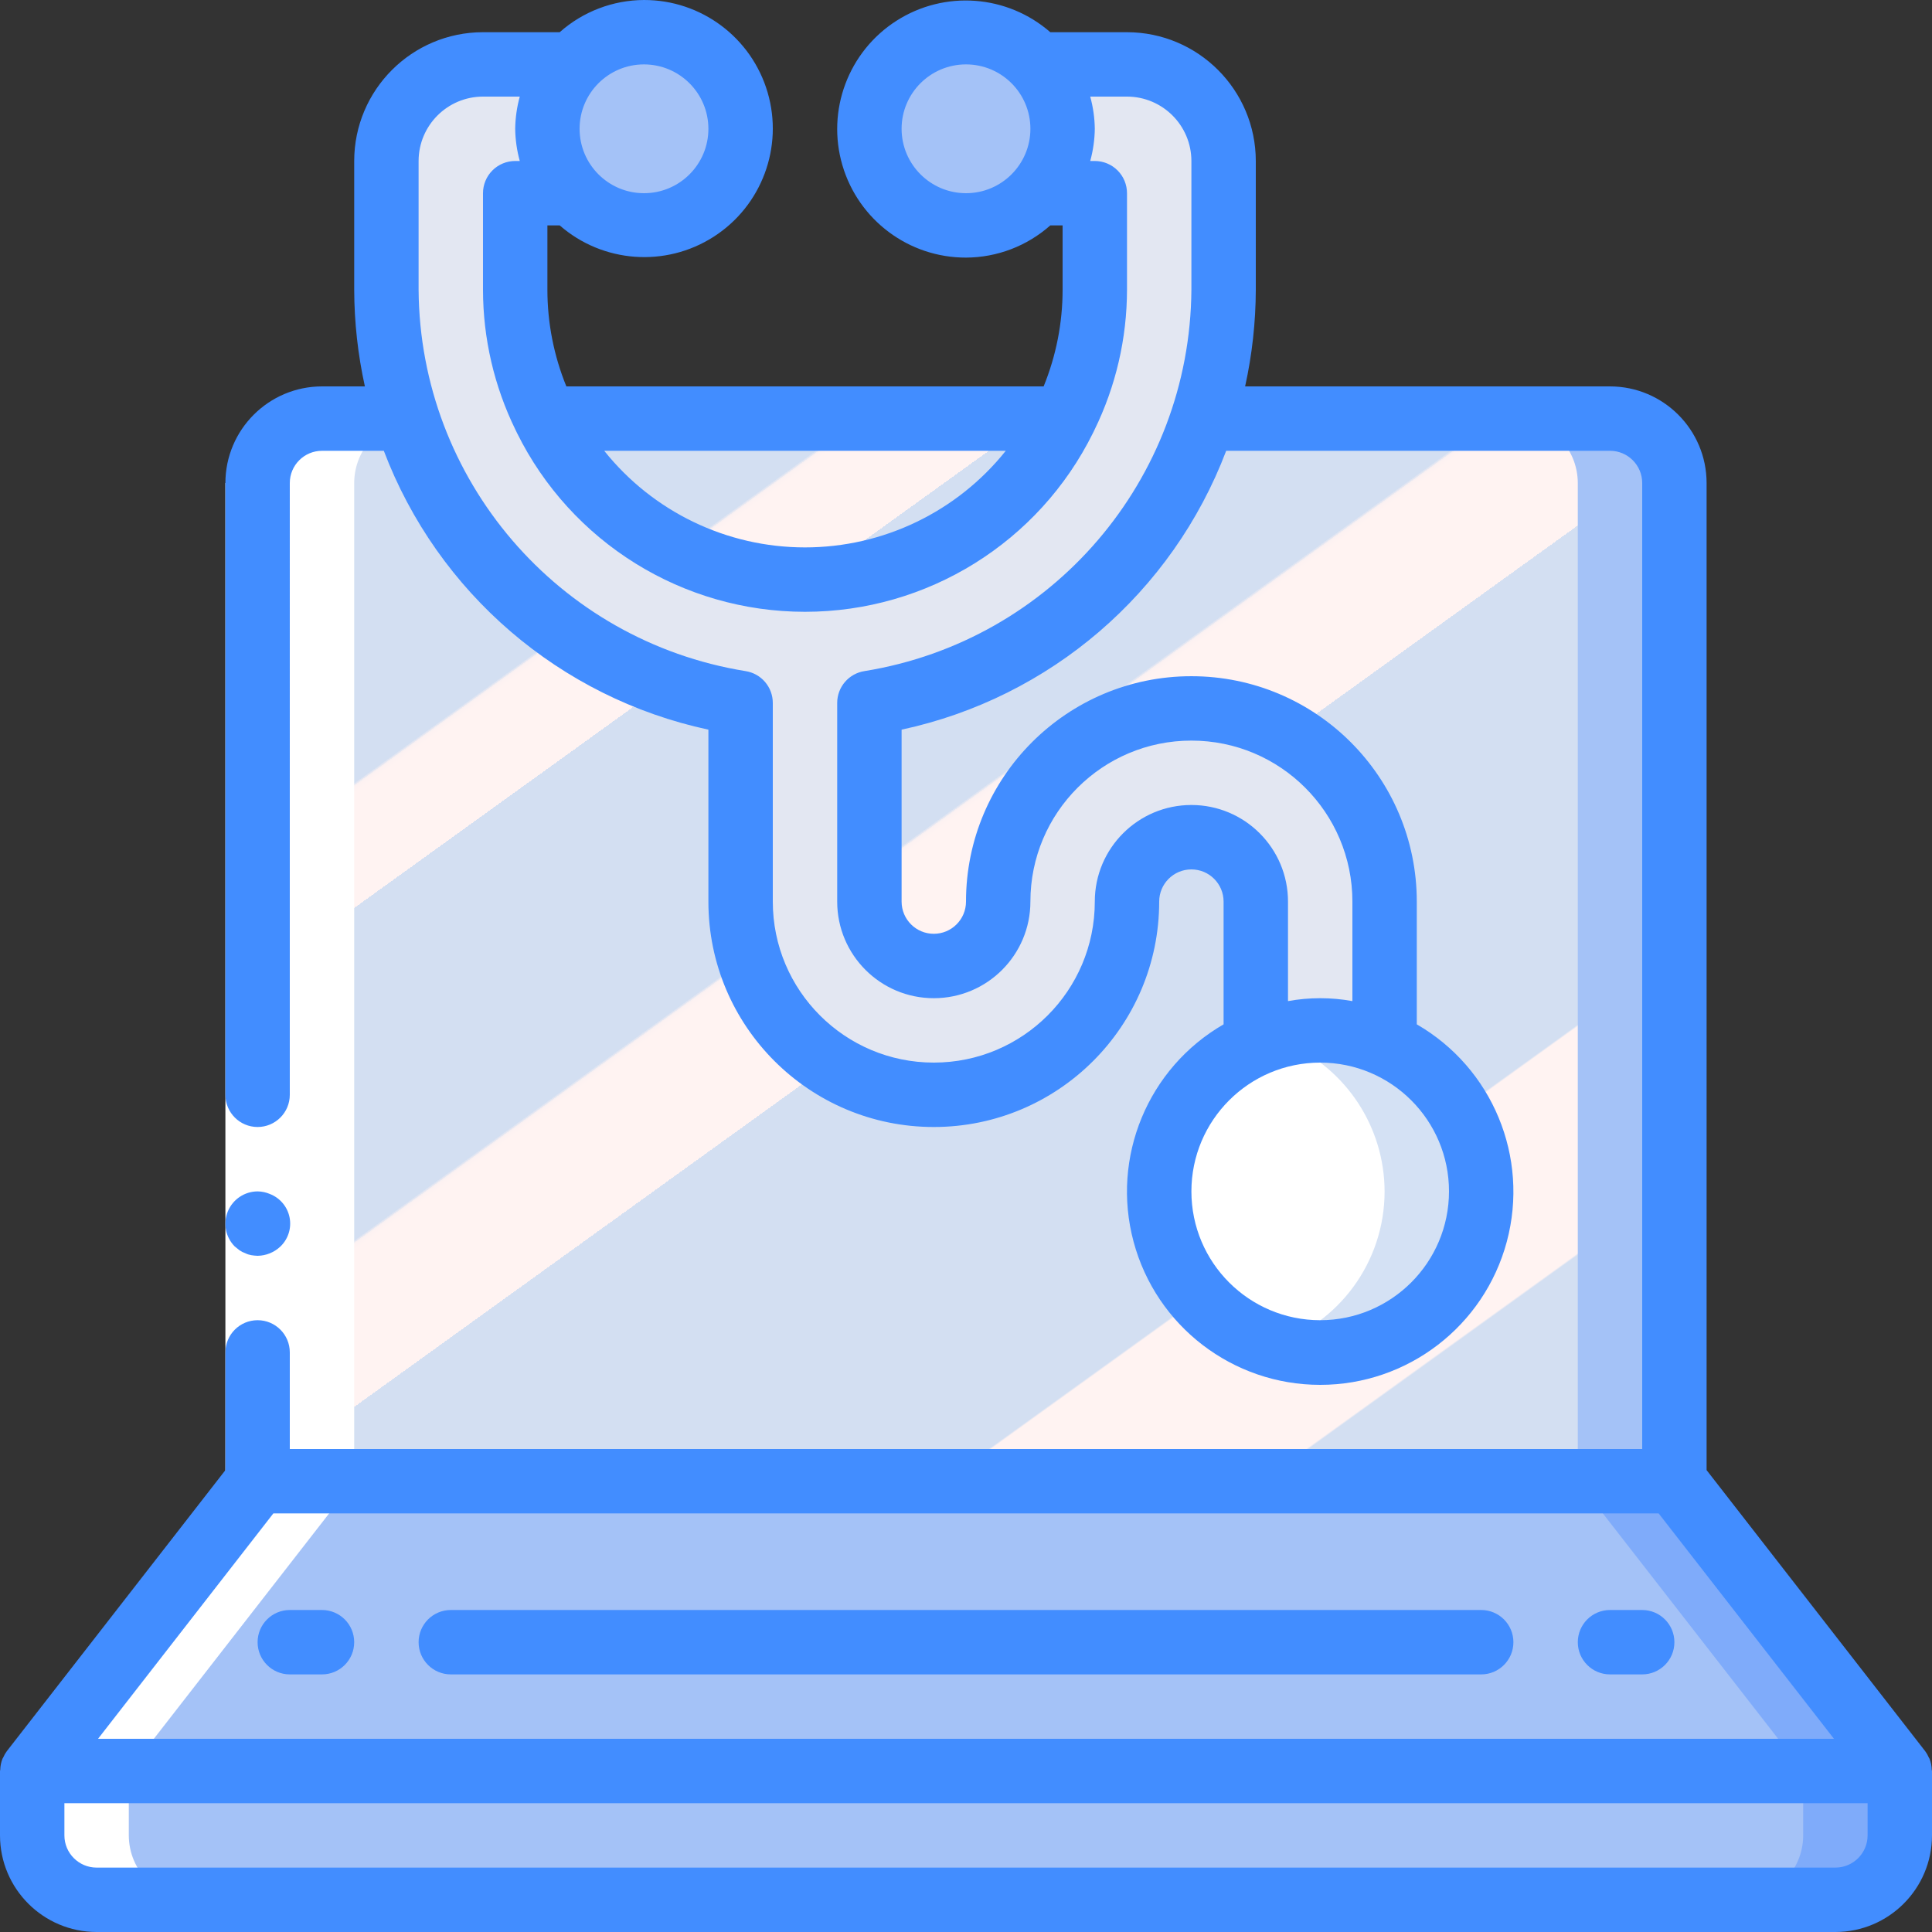 <?xml version="1.0" encoding="iso-8859-1"?>
<!-- Generator: Adobe Illustrator 19.0.0, SVG Export Plug-In . SVG Version: 6.00 Build 0)  -->
<svg version="1.1" id="Capa_1" xmlns="http://www.w3.org/2000/svg" xmlns:xlink="http://www.w3.org/1999/xlink" x="0px" y="0px"
	 viewBox="0 0 512 512" style="enable-background:new 0 0 512 512;" xml:space="preserve">
<rect x="0" y="0" width="512" height="512" fill="#333333" stroke="none"/>
<g>
	<g transform="translate(1 1)">
		<path style="fill:#A4C2F7;" d="M442.733,127v281.6H67.267V127c0.028-9.414,7.652-17.039,17.067-17.067h341.333
			C435.081,109.961,442.706,117.586,442.733,127z"/>
		
			<linearGradient id="SVGID_1_" gradientUnits="userSpaceOnUse" x1="-49.816" y1="651.552" x2="-48.904" y2="650.483" gradientTransform="matrix(349.867 0 0 -298.667 17511.602 194701.625)">
			<stop  offset="0" style="stop-color:#D3DFF2"/>
			<stop  offset="0.172" style="stop-color:#D3DFF2"/>
			<stop  offset="0.2" style="stop-color:#D3DFF2"/>
			<stop  offset="0.2" style="stop-color:#DAE2F2"/>
			<stop  offset="0.201" style="stop-color:#EBEAF2"/>
			<stop  offset="0.201" style="stop-color:#F6EFF2"/>
			<stop  offset="0.202" style="stop-color:#FDF2F2"/>
			<stop  offset="0.205" style="stop-color:#FFF3F2"/>
			<stop  offset="0.252" style="stop-color:#FFF3F2"/>
			<stop  offset="0.26" style="stop-color:#FFF3F2"/>
			<stop  offset="0.26" style="stop-color:#D3DFF2"/>
			<stop  offset="0.397" style="stop-color:#D3DFF2"/>
			<stop  offset="0.42" style="stop-color:#D3DFF2"/>
			<stop  offset="0.42" style="stop-color:#DAE2F2"/>
			<stop  offset="0.421" style="stop-color:#EBEAF2"/>
			<stop  offset="0.421" style="stop-color:#F6EFF2"/>
			<stop  offset="0.422" style="stop-color:#FDF2F2"/>
			<stop  offset="0.425" style="stop-color:#FFF3F2"/>
			<stop  offset="0.489" style="stop-color:#FFF3F2"/>
			<stop  offset="0.5" style="stop-color:#FFF3F2"/>
			<stop  offset="0.5" style="stop-color:#F8F0F2"/>
			<stop  offset="0.5" style="stop-color:#E7E8F2"/>
			<stop  offset="0.5" style="stop-color:#DCE3F2"/>
			<stop  offset="0.5" style="stop-color:#D5E0F2"/>
			<stop  offset="0.501" style="stop-color:#D3DFF2"/>
			<stop  offset="0.706" style="stop-color:#D3DFF2"/>
			<stop  offset="0.74" style="stop-color:#D3DFF2"/>
			<stop  offset="0.741" style="stop-color:#FFF3F2"/>
			<stop  offset="0.835" style="stop-color:#FFF3F2"/>
			<stop  offset="0.85" style="stop-color:#FFF3F2"/>
			<stop  offset="0.851" style="stop-color:#D3DFF2"/>
		</linearGradient>
		<path style="fill:url(#SVGID_1_);" d="M417.133,127v281.6H67.267V127c0.028-9.414,7.652-17.039,17.067-17.067h315.733
			C409.481,109.961,417.106,117.586,417.133,127z"/>
		<polygon style="fill:#7FABFA;" points="502.467,468.333 502.467,485.4 7.533,485.4 7.533,468.333 67.267,391.533 442.733,391.533 
					"/>
		<polygon style="fill:#A4C2F7;" points="476.867,468.333 476.867,485.4 7.533,485.4 7.533,468.333 67.267,391.533 417.133,391.533 
					"/>
		<path style="fill:#7FABFA;" d="M502.467,468.333V485.4c-0.028,9.414-7.653,17.039-17.067,17.067H24.6
			c-9.414-0.028-17.039-7.653-17.067-17.067v-17.067H502.467z"/>
		<path style="fill:#A4C2F7;" d="M476.867,468.333V485.4c-0.028,9.414-7.653,17.039-17.067,17.067H24.6
			c-9.414-0.028-17.039-7.653-17.067-17.067v-17.067H476.867z"/>
		<path style="fill:#E3E7F2;" d="M263.533,16.067h34.133c14.121,0.041,25.559,11.479,25.6,25.6V75.8
			c-0.094,54.617-39.904,101.051-93.867,109.483v52.651c0,9.426,7.641,17.067,17.067,17.067c9.426,0,17.067-7.641,17.067-17.067
			c0-28.277,22.923-51.2,51.2-51.2c28.277,0,51.2,22.923,51.2,51.2v63.232c-10.9-4.665-23.234-4.665-34.133,0v-63.232
			c0-9.426-7.641-17.067-17.067-17.067c-9.426,0-17.067,7.641-17.067,17.067c0,28.277-22.923,51.2-51.2,51.2s-51.2-22.923-51.2-51.2
			v-52.651c-53.962-8.432-93.773-54.866-93.867-109.483V41.667c0.041-14.121,11.479-25.559,25.6-25.6h34.133V50.2h-25.6v25.6
			c0,42.415,34.385,76.8,76.8,76.8s76.8-34.385,76.8-76.8V50.2h-25.6V16.067z"/>
		<path style="fill:#D4E1F4;" d="M391.533,314.733c-0.009,23.561-19.106,42.658-42.667,42.667c-4.334-0.013-8.644-0.645-12.8-1.877
			c-16.983-5.376-28.857-20.714-29.806-38.502c-0.949-17.788,9.225-34.303,25.539-41.455c1.389-0.601,2.814-1.114,4.267-1.536
			c4.141-1.308,8.458-1.97,12.8-1.963c5.866,0.005,11.671,1.195,17.067,3.499C381.46,282.411,391.495,297.764,391.533,314.733z"/>
		<path style="fill:#FFFFFF;" d="M365.933,314.733c0.003,18.654-12.082,35.159-29.867,40.789
			c-16.983-5.376-28.857-20.714-29.806-38.502c-0.949-17.788,9.225-34.303,25.539-41.455c1.389-0.601,2.814-1.114,4.267-1.536
			c1.453,0.422,2.878,0.935,4.267,1.536C355.86,282.411,365.895,297.764,365.933,314.733z"/>
		<g>
			<path style="fill:#A4C2F7;" d="M195.267,33.133c0.009,6.792-2.685,13.309-7.488,18.112c-4.803,4.803-11.32,7.497-18.112,7.488
				c-7.281,0.051-14.225-3.062-19.029-8.533c-8.761-9.691-8.761-24.442,0-34.133c4.804-5.471,11.749-8.585,19.029-8.533
				c6.792-0.009,13.309,2.685,18.112,7.488C192.582,19.824,195.276,26.341,195.267,33.133z"/>
			<path style="fill:#A4C2F7;" d="M280.6,33.133c0.014,6.309-2.329,12.396-6.571,17.067c-4.804,5.471-11.749,8.585-19.029,8.533
				c-14.138,0-25.6-11.462-25.6-25.6s11.462-25.6,25.6-25.6c7.281-0.051,14.225,3.062,19.029,8.533
				C278.271,20.737,280.614,26.824,280.6,33.133z"/>
		</g>
	</g>
	<path style="fill:#FFFFFF;" d="M107.893,110.933h-22.56c-9.414,0.028-17.039,7.652-17.067,17.067v264.533l-59.733,76.8V486.4
		c0.028,9.414,7.653,17.039,17.067,17.067h25.6c-9.414-0.028-17.039-7.653-17.067-17.067v-17.067l59.733-76.8V128
		c0.028-9.414,7.652-17.039,17.067-17.067"/>
	<g>
		<polygon style="fill:#FFFFFF;" points="59.733,392.533 59.733,281.6 59.733,128 76.8,128 76.8,281.6 76.8,392.533 		"/>
		<g>
			<path style="fill:#428DFF;" d="M511.344,466.083c-0.051-0.123-0.139-0.22-0.195-0.341c-0.252-0.584-0.569-1.138-0.945-1.651
				l-57.938-74.491V128c-0.015-14.132-11.468-25.585-25.6-25.6H329.97c1.853-8.408,2.802-16.99,2.83-25.6V42.667
				c-0.02-18.843-15.29-34.113-34.133-34.133h-20.328c-11.407-9.958-28.018-11.191-40.771-3.028S218.98,29.27,223.247,43.799
				S240.858,68.296,256,68.267c8.237-0.031,16.179-3.065,22.339-8.533h3.261V76.8c-0.003,8.778-1.71,17.472-5.026,25.6H150.093
				c-3.316-8.128-5.023-16.822-5.026-25.6V59.733h3.261c11.407,9.958,28.018,11.191,40.771,3.028
				c12.753-8.163,18.587-23.765,14.321-38.293S185.809-0.029,170.667,0c-8.237,0.031-16.179,3.065-22.339,8.533H128
				c-18.843,0.02-34.113,15.29-34.133,34.133V76.8c0.028,8.61,0.977,17.192,2.83,25.6H85.333c-14.132,0.015-25.585,11.468-25.6,25.6
				v162.133c0,4.713,3.821,8.533,8.533,8.533c4.713,0,8.533-3.821,8.533-8.533V128c0.005-4.711,3.822-8.529,8.533-8.533h16.382
				c14.284,37.627,46.668,65.449,86.018,73.9v45.567c0,32.99,26.744,59.733,59.733,59.733s59.733-26.744,59.733-59.733
				c0-4.713,3.821-8.533,8.533-8.533c4.713,0,8.533,3.821,8.533,8.533v32.527c-20.069,11.587-29.853,35.208-23.855,57.592
				c5.998,22.384,26.282,37.948,49.455,37.948c23.173,0,43.458-15.565,49.455-37.948c5.998-22.384-3.787-46.005-23.855-57.592
				v-32.527c0-32.99-26.743-59.733-59.733-59.733S256,205.944,256,238.933c0,4.713-3.82,8.533-8.533,8.533
				c-4.713,0-8.533-3.82-8.533-8.533v-45.567c39.35-8.451,71.734-36.273,86.019-73.9h101.715c4.711,0.005,8.529,3.822,8.533,8.533
				v256H76.8v-25.6c0-4.713-3.82-8.533-8.533-8.533c-4.713,0-8.533,3.82-8.533,8.533v31.201L1.796,464.092
				c-0.376,0.513-0.693,1.067-0.945,1.651c-0.056,0.121-0.144,0.218-0.195,0.341c-0.369,0.934-0.569,1.925-0.591,2.929
				C0.06,469.126,0,469.219,0,469.333V486.4c0.015,14.132,11.468,25.585,25.6,25.6h460.8c14.132-0.015,25.585-11.468,25.6-25.6
				v-17.067c0-0.114-0.06-0.208-0.065-0.321C511.914,468.009,511.713,467.017,511.344,466.083z M238.933,34.133
				c0-9.426,7.641-17.067,17.067-17.067c9.426,0,17.067,7.641,17.067,17.067S265.426,51.2,256,51.2
				C246.579,51.189,238.944,43.555,238.933,34.133z M266.539,119.467c-12.921,16.179-32.501,25.6-53.206,25.6
				s-40.285-9.421-53.206-25.6H266.539z M187.733,34.133c0,9.426-7.641,17.067-17.067,17.067c-9.426,0-17.067-7.641-17.067-17.067
				s7.641-17.067,17.067-17.067C180.088,17.078,187.723,24.712,187.733,34.133z M349.867,349.867
				c-18.851,0-34.133-15.282-34.133-34.133c0-18.851,15.282-34.133,34.133-34.133c18.851,0,34.133,15.282,34.133,34.133
				C383.98,334.576,368.71,349.847,349.867,349.867z M229.087,177.85c-4.157,0.647-7.222,4.227-7.221,8.433v52.65
				c0,14.138,11.462,25.6,25.6,25.6s25.6-11.462,25.6-25.6c0-23.564,19.103-42.667,42.667-42.667
				c23.564,0,42.667,19.103,42.667,42.667v26.371c-5.642-1.028-11.424-1.028-17.067,0v-26.371c0-14.138-11.462-25.6-25.6-25.6
				c-14.138,0-25.6,11.462-25.6,25.6c0,23.564-19.103,42.667-42.667,42.667S204.8,262.498,204.8,238.933v-52.65
				c0.001-4.207-3.064-7.786-7.221-8.433c-49.673-8.023-86.296-50.734-86.646-101.05V42.667c0.011-9.421,7.645-17.056,17.067-17.067
				h9.745c-0.767,2.781-1.174,5.649-1.212,8.533c0.037,2.885,0.445,5.752,1.212,8.533h-1.212c-2.263-0.001-4.434,0.898-6.035,2.499
				c-1.6,1.6-2.499,3.771-2.499,6.035v25.6c0.014,12.878,2.965,25.583,8.63,37.148c0.109,0.259,0.231,0.512,0.366,0.758
				c14.352,29.043,43.942,47.427,76.338,47.427s61.986-18.383,76.338-47.427c0.135-0.246,0.257-0.499,0.366-0.758
				c5.664-11.565,8.616-24.27,8.63-37.148V51.2c0.001-2.263-0.898-4.434-2.499-6.035c-1.6-1.6-3.771-2.499-6.035-2.499h-1.212
				c0.767-2.781,1.174-5.649,1.212-8.533c-0.037-2.885-0.445-5.752-1.212-8.533h9.745c9.421,0.011,17.056,7.645,17.067,17.067V76.8
				C315.384,127.116,278.761,169.827,229.087,177.85z M72.442,401.067h367.117l46.463,59.733H25.979L72.442,401.067z M494.933,486.4
				c-0.005,4.711-3.822,8.529-8.533,8.533H25.6c-4.711-0.005-8.529-3.822-8.533-8.533v-8.533h477.867V486.4z"/>
			<path style="fill:#428DFF;" d="M392.533,426.667H119.467c-4.713,0-8.533,3.821-8.533,8.533c0,4.713,3.821,8.533,8.533,8.533
				h273.067c4.713,0,8.533-3.821,8.533-8.533C401.067,430.487,397.246,426.667,392.533,426.667z"/>
			<path style="fill:#428DFF;" d="M85.333,426.667H76.8c-4.713,0-8.533,3.821-8.533,8.533c0,4.713,3.821,8.533,8.533,8.533h8.533
				c4.713,0,8.533-3.821,8.533-8.533C93.867,430.487,90.046,426.667,85.333,426.667z"/>
			<path style="fill:#428DFF;" d="M435.2,426.667h-8.533c-4.713,0-8.533,3.821-8.533,8.533c0,4.713,3.82,8.533,8.533,8.533h8.533
				c4.713,0,8.533-3.821,8.533-8.533C443.733,430.487,439.913,426.667,435.2,426.667z"/>
			<path style="fill:#428DFF;" d="M65.025,332.121c0.484,0.246,1.002,0.417,1.537,0.508c0.563,0.096,1.133,0.153,1.704,0.171
				c2.259-0.031,4.423-0.915,6.059-2.475c2.07-1.994,2.979-4.908,2.409-7.726c-0.57-2.818-2.539-5.149-5.222-6.183
				c-1.027-0.438-2.13-0.67-3.246-0.684c-3.45,0.014-6.556,2.096-7.879,5.282c-1.323,3.187-0.606,6.856,1.82,9.31l1.279,1.025
				C63.963,331.674,64.48,331.934,65.025,332.121z"/>
		</g>
	</g>
</g>
<g>
</g>
<g>
</g>
<g>
</g>
<g>
</g>
<g>
</g>
<g>
</g>
<g>
</g>
<g>
</g>
<g>
</g>
<g>
</g>
<g>
</g>
<g>
</g>
<g>
</g>
<g>
</g>
<g>
</g>
</svg>
